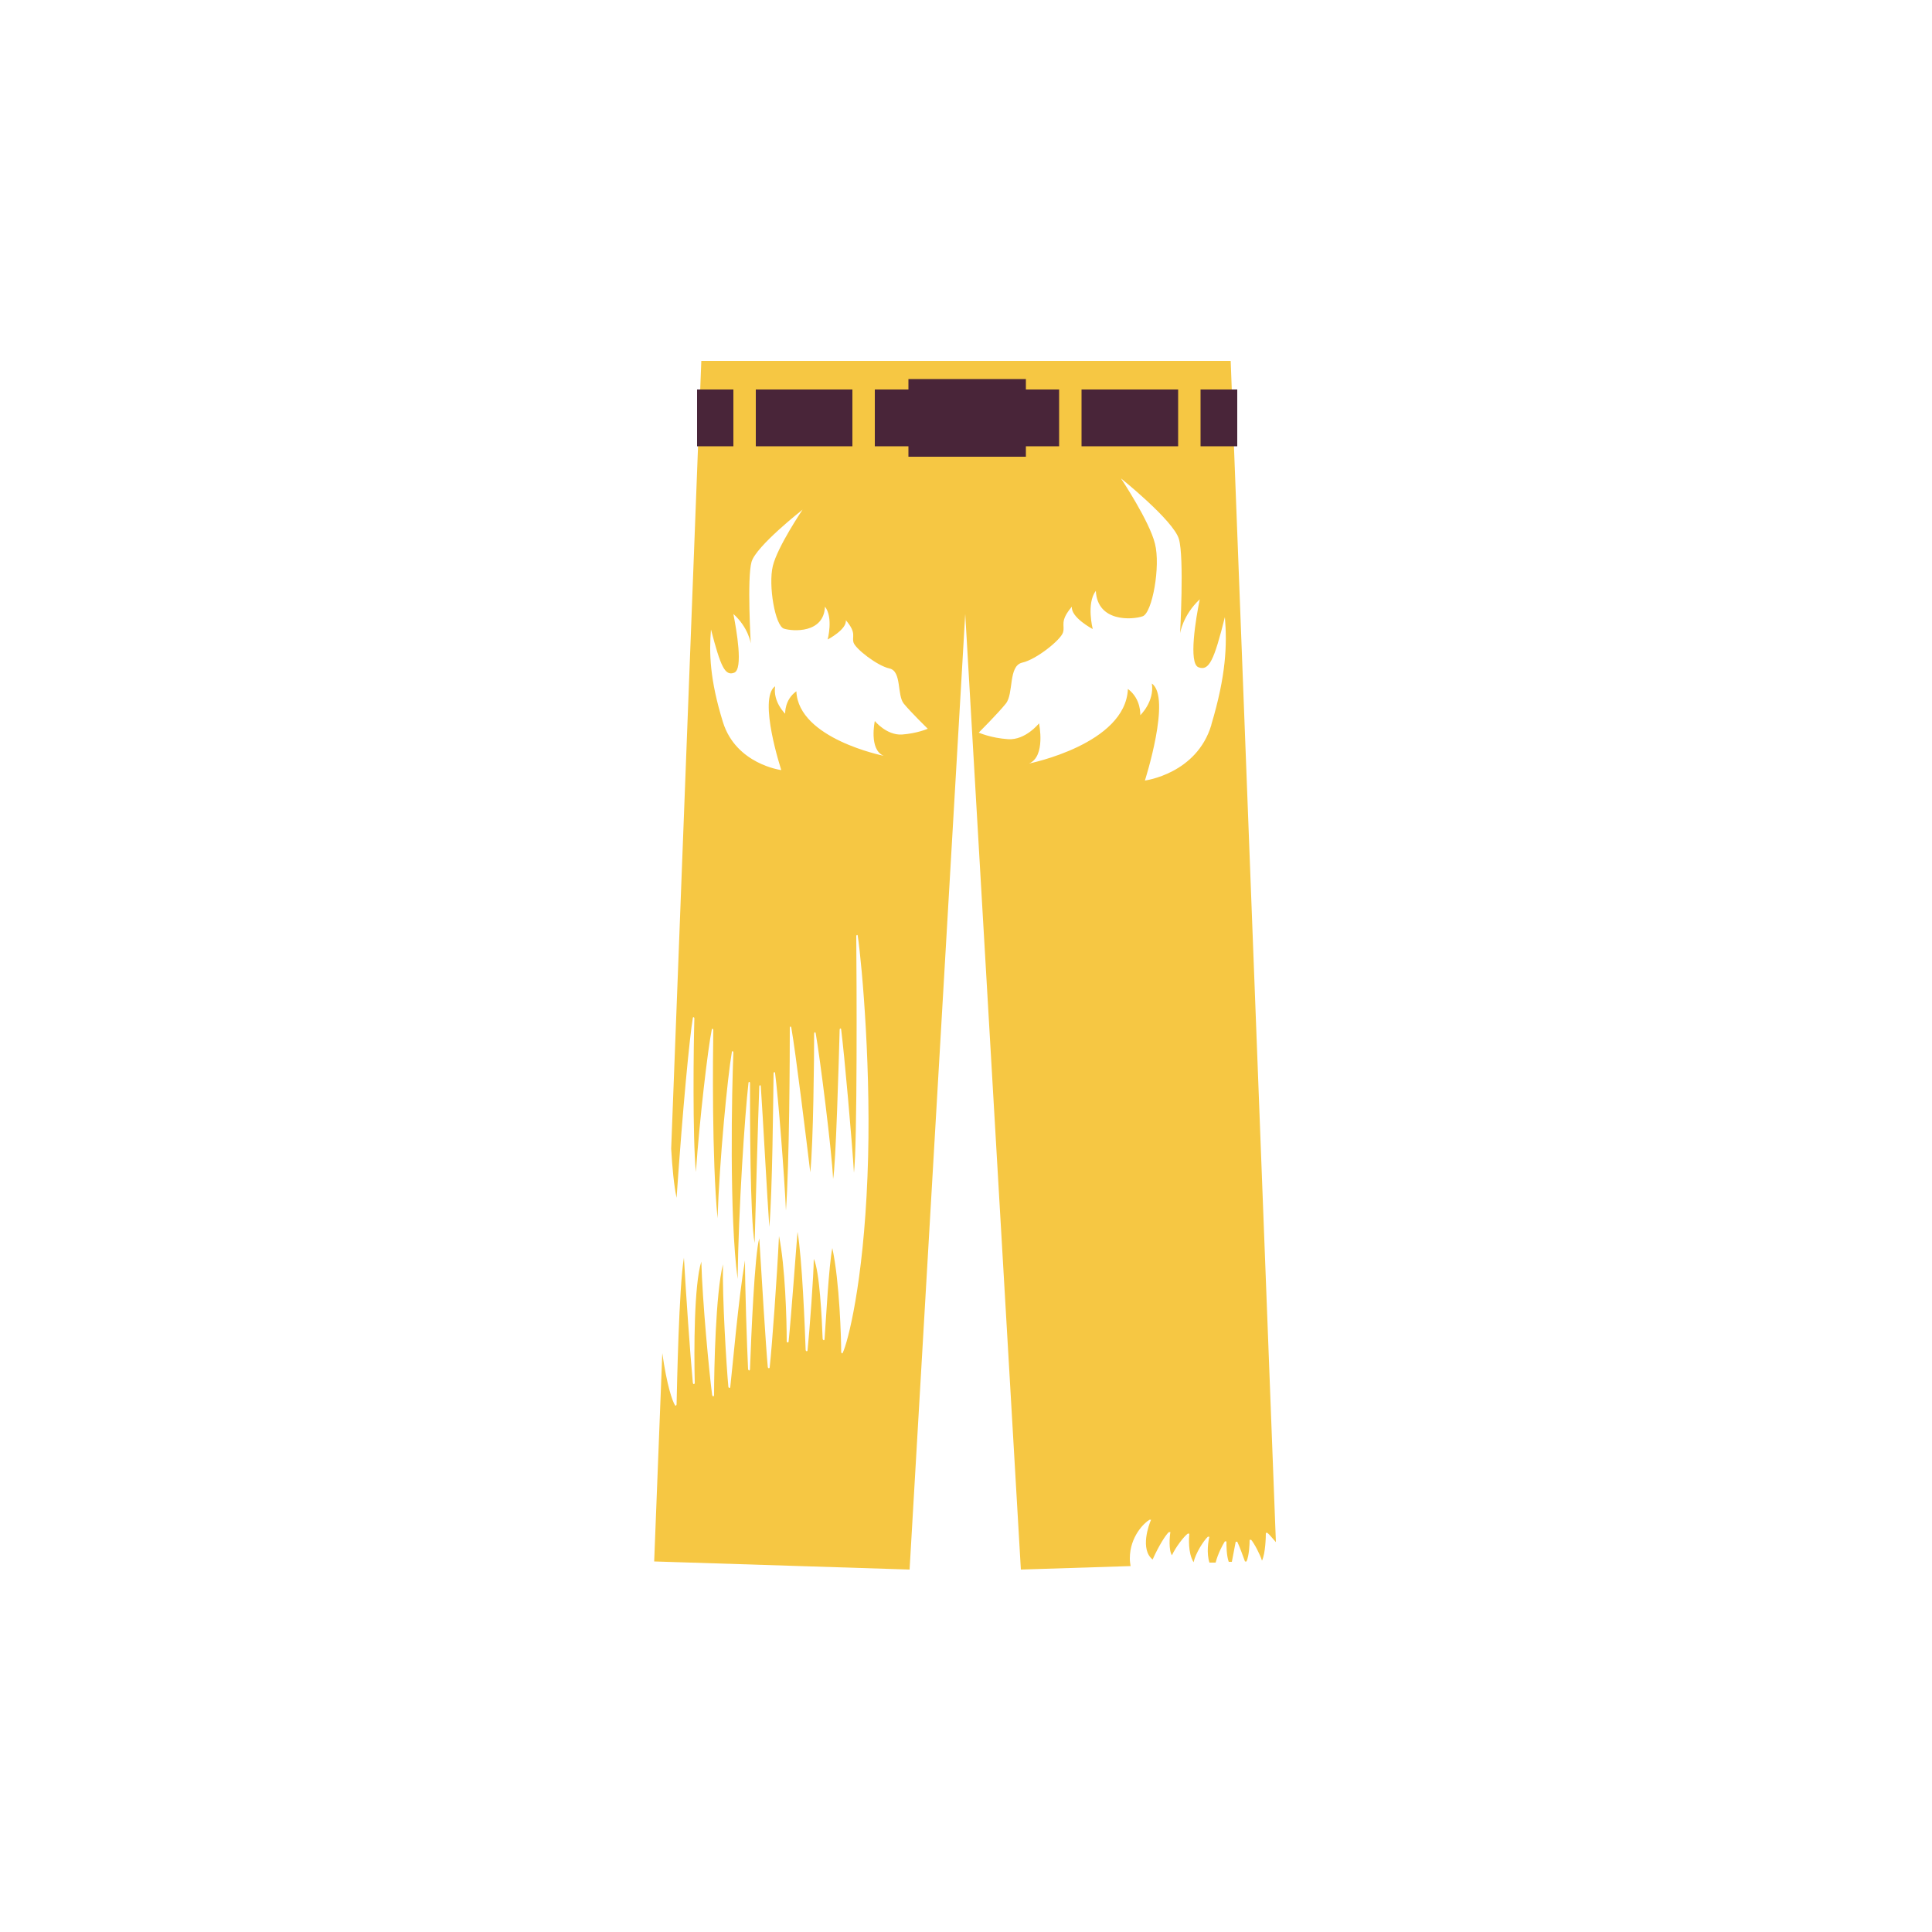 <?xml version="1.0" encoding="UTF-8"?>
<svg xmlns="http://www.w3.org/2000/svg" version="1.1" viewBox="0 0 500 500">
  <defs>
    <style>
      .cls-1 {
        fill: #f6c743;
      }

      .cls-2 {
        fill: #492539;
      }
    </style>
  </defs>
  <!-- Generator: Adobe Illustrator 28.7.1, SVG Export Plug-In . SVG Version: 1.2.0 Build 142)  -->
  <g>
    <g id="Ebene_1">
      <path class="cls-1" d="M318.7,93.4h-137.2l-7.8,203.9c.3,5,.7,9.4,1.4,12.7,1.6-23.4,3.4-41.9,4.2-46.5,0-.4.4-.3.4.1-.2,6.4-.5,30.6.4,39.7.9-13.2,3.1-32,4.1-36.8,0-.4.4-.3.4.1-.1,6.6-.4,32.9,1.1,48.7.5-15.2,2.6-36.7,3.7-43,0-.4.4-.3.4.1-.4,9.3-1.1,42.4,1.1,58.6.2-18,1.9-43,2.8-50.7,0-.4.4-.4.4,0,0,8.4,0,34.9,1.2,41.4.2-7.6.9-32.7,1.2-40.5,0-.4.4-.5.4,0,.5,7.1,1.7,29.7,2.2,36.3.8-9.2,1-32.8,1.1-39.7,0-.4.4-.5.4,0,.8,6,2.4,26.5,2.8,35.5.9-12.4,1-40.2,1-47.3,0-.4.3-.5.4,0,1.1,6.2,4,29.9,4.9,37.4.8-7.7,1-30,1-35.9,0-.4.3-.5.4-.1,1.1,6.2,4.2,30.7,4.5,37.7.7-3.2,1.5-31.1,1.7-38.6,0-.4.4-.5.4,0,.8,6.2,2.8,28.7,3.3,37,.9-7.4.7-50.5.6-61.2,0-.4.4-.5.4,0,1.1,7.5,3.6,35.6,2.5,62.2-1.1,27.8-5.1,42.9-6.4,45.6-.1.3-.4.1-.4-.2,0-3.2-.4-18.2-2.3-26.9-.9,4.6-1.6,18-2,23.5,0,.5-.4.4-.5,0-.2-5.2-.8-17.7-2.3-20.7,0,4.1-1.1,18.7-1.6,23.6,0,.4-.4.4-.5,0-.2-5.8-.9-23.6-2.1-30.6-.4,4.6-1.6,21.5-2.3,28.3,0,.5-.5.4-.5,0,0-5.6-.4-19.5-2-27.2-.5,10.5-1.8,28.5-2.4,33.9,0,.4-.4.4-.5,0-.5-5.4-1.6-23.4-2.2-33.3-1.2,4.1-2.1,25.3-2.4,33.8,0,.5-.4.5-.5,0-.3-6.2-.8-21.2-.8-28.1-1.7,9.9-3.2,27.5-3.8,32.7,0,.4-.4.4-.5,0-.5-5.3-1.6-23.2-1.4-31.7-1.9,7.6-2.3,27.2-2.3,33.8,0,.5-.4.5-.5,0-.8-6.1-2.5-24-2.8-34.5-1.9,6-1.9,23.1-1.7,31.3,0,.5-.4.6-.5,0-.7-7.4-1.8-23.3-2.3-32.3-1.3,7.7-1.8,33.5-1.9,37.9,0,.3-.2.5-.4.3-.7-1.1-2.1-5.1-3.3-13.5l-2.1,53.9,66.1,2.1,14.4-247.3,14.4,247.3,28.4-.9c-.1-.6-.2-1.2-.2-2,0-5.6,3.7-9.2,5.1-10,.1,0,.4,0,.4,0-.6,1.3-2.9,7.7.4,10.3,1.6-3.6,3.4-6.4,4.2-7.1,0,0,.4,0,.4,0-.2,1-.5,4.7.4,6,.9-2,3.1-4.9,4.1-5.6,0,0,.4,0,.4,0-.1,1-.4,5,1.1,7.4.5-2.3,2.6-5.6,3.7-6.6,0,0,.4,0,.4,0-.3,1.1-.8,4.2,0,6.7h1.6c.6-2.3,1.8-4.6,2.4-5.5,0,0,.4,0,.4,0,0,1,0,3.7.6,5.3h.8c.3-1.6.8-4.2,1-5.2,0,0,.4,0,.4,0,.5,1,1.5,3.7,2,5.1h.4c.7-1.6.8-4.6.8-5.6,0,0,.4,0,.4,0,.8.9,2.4,4,2.8,5.4.9-1.9,1-6.1,1-7.2,0,0,.3,0,.4,0,.5.4,1.3,1.4,2.2,2.4l-11.7-305.7ZM233.4,190.1c-4,.2-7-3.5-7-3.5,0,0-1.6,7.4,2.3,9,0,0-22.1-4.4-22.6-16.7-3.1,2.2-2.9,5.8-2.9,5.8,0,0-3.2-3-2.6-7.1-4.5,3.2,1.6,21.7,1.6,21.7,0,0-11.7-1.5-15.1-12.4-3.4-11-3.6-17.8-3.1-24,2.5,9.6,3.6,12.1,6,11.2s.6-11.1-.2-15.2c3.9,3.5,4.5,7.6,4.5,7.6,0,0-1-16.9.2-21.1,1.2-4.1,13.2-13.5,13.2-13.5,0,0-6.5,9.6-7.7,14.6-1.2,5,.6,15.5,2.9,16.2,2.2.7,10.3,1.3,10.6-5.7,2.2,2.8.7,8.5.7,8.5,0,0,5-2.6,4.7-5,2.9,3.4,1.5,4.2,2,5.8.5,1.6,6.1,6,9.3,6.7,3.2.7,1.9,6.9,3.7,9.1s6.2,6.5,6.2,6.5c0,0-2.7,1.2-6.7,1.5ZM313.5,187.6c-3.8,12.7-17.2,14.4-17.2,14.4,0,0,6.9-21.5,1.8-25.1.7,4.7-3,8.2-3,8.2,0,0,.3-4.2-3.2-6.8-.6,14.3-25.6,19.3-25.6,19.3,4.4-1.8,2.6-10.4,2.6-10.4,0,0-3.5,4.4-8,4.1s-7.6-1.7-7.6-1.7c0,0,4.9-4.9,7-7.5s.6-9.7,4.2-10.6c3.7-.8,10-5.9,10.6-7.8s-1-2.8,2.3-6.7c-.3,2.8,5.4,5.8,5.4,5.8,0,0-1.7-6.6.8-9.9.4,8.2,9.5,7.5,12.1,6.6,2.5-.8,4.7-13,3.2-18.8-1.4-5.8-8.8-16.9-8.8-16.9,0,0,13.6,10.9,15,15.7,1.4,4.8.3,24.4.3,24.4,0,0,.7-4.7,5.1-8.8-1,4.8-3,16.7-.3,17.6,2.7,1,4-1.8,6.8-13,.6,7.2.3,15.1-3.5,27.8Z"/>
      <polygon class="cls-2" points="320.2 100.8 265.5 100.8 265.5 98.1 235.1 98.1 235.1 100.8 180.4 100.8 180.4 115.5 235.1 115.5 235.1 118.2 265.5 118.2 265.5 115.5 320.2 115.5 320.2 100.8"/>
      <rect class="cls-1" x="189.8" y="98.1" width="5.8" height="20"/>
      <rect class="cls-1" x="220.6" y="98.1" width="5.8" height="20"/>
      <rect class="cls-1" x="274.1" y="98.1" width="5.8" height="20"/>
      <rect class="cls-1" x="304.9" y="98.1" width="5.8" height="20"/>
    </g>
  </g>
</svg>